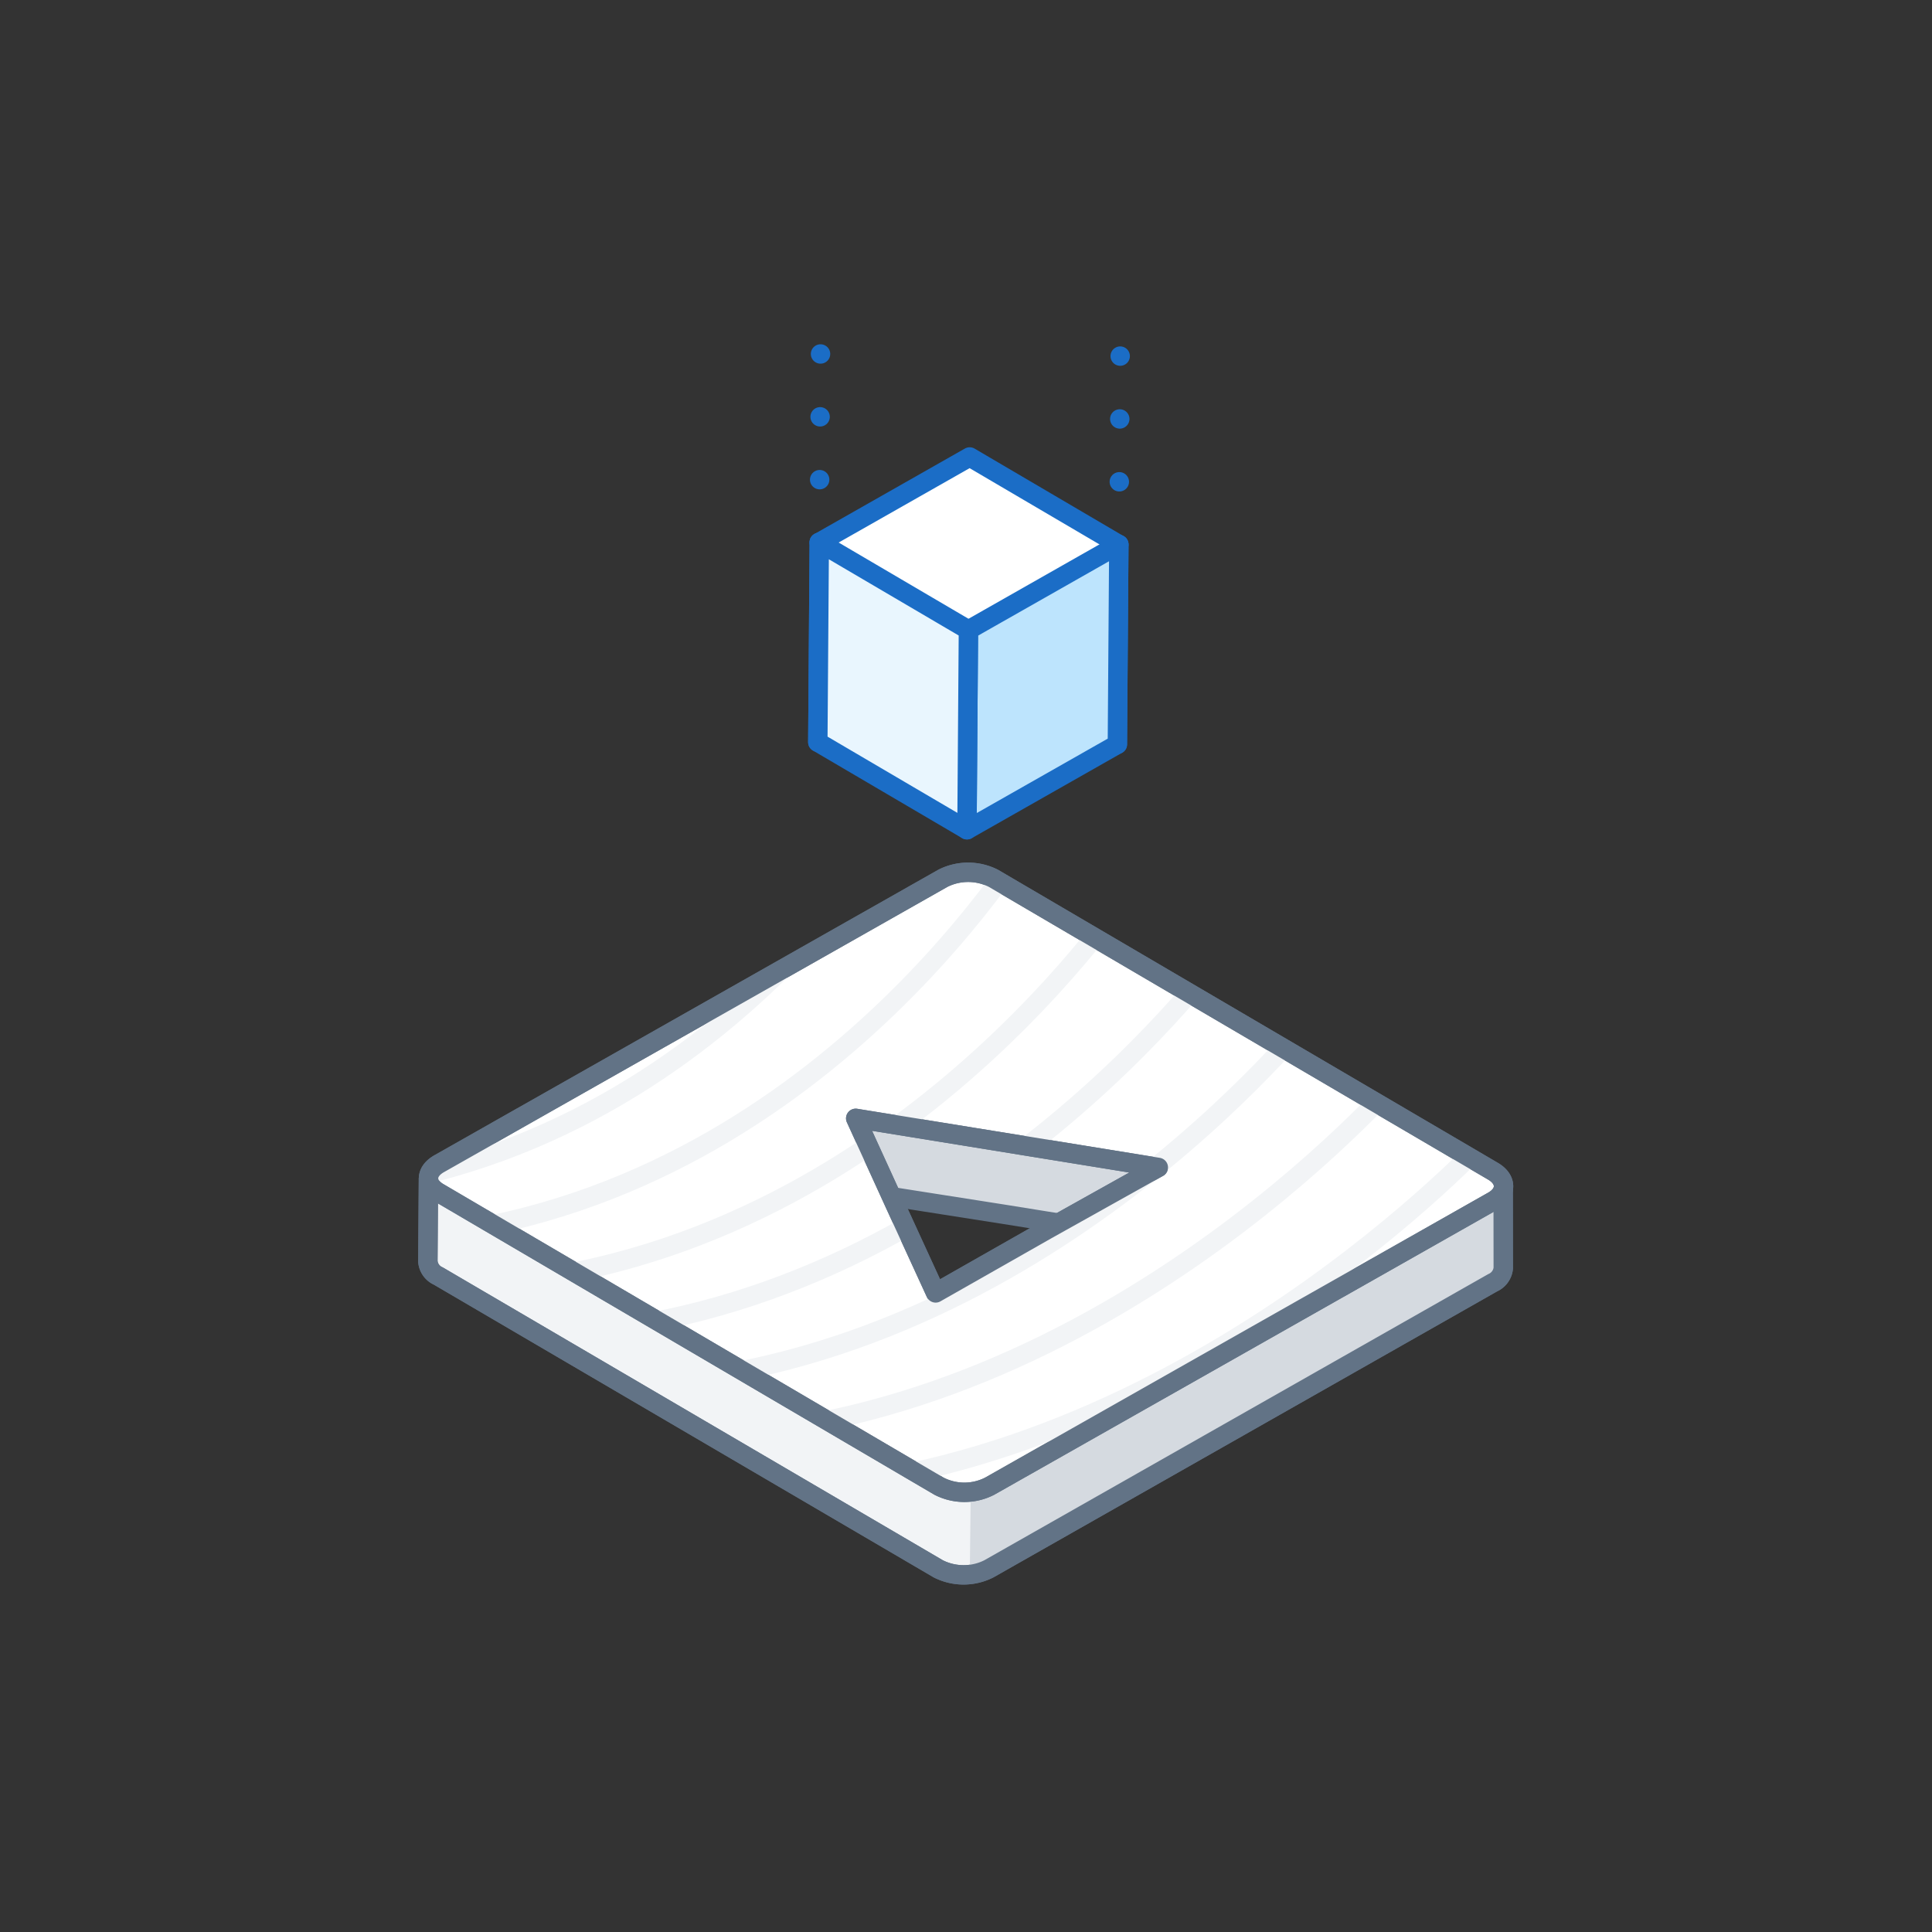 <svg xmlns="http://www.w3.org/2000/svg" xmlns:xlink="http://www.w3.org/1999/xlink" width="199.22" height="199.22" viewBox="0 0 199.22 199.22"><rect x="0" y="0" width="199.22" height="199.22" fill="#333333" stroke="none"/><defs><style>.cls-1,.cls-12,.cls-5,.cls-6,.cls-9{fill:none;}.cls-10,.cls-2{fill:#fff;}.cls-2,.cls-3,.cls-4,.cls-5,.cls-6{stroke:#1b6dc6;}.cls-10,.cls-12,.cls-2,.cls-3,.cls-4,.cls-5,.cls-6,.cls-7,.cls-9{stroke-linecap:round;stroke-linejoin:round;stroke-width:2px;}.cls-3{fill:#bde4fd;}.cls-4{fill:#e9f6fe;}.cls-6{stroke-dasharray:0 6.48;}.cls-7{fill:#f2f4f6;}.cls-10,.cls-7,.cls-9{stroke:#627386;}.cls-8{fill:#d5dae0;}.cls-11{clip-path:url(#clip-path);}.cls-12{stroke:#f2f4f6;}</style><clipPath id="clip-path"><path class="cls-1" d="M154,120.8,102.44,90.57a5.78,5.78,0,0,0-5.22,0L45.28,120c-1.45.83-1.46,2.18,0,3l51.55,30.25a5.72,5.72,0,0,0,5.22,0L154,123.82C155.38,123,155.39,121.65,154,120.8Zm-46.05,6-11.47,6.52-4.13-9-4.11-9,15.6,2.53,15.6,2.53Z"/></clipPath></defs><title>no_access</title><g id="Layer_2" data-name="Layer 2"><g id="Layer_1-2" data-name="Layer 1"><g id="Layer_1-2-2" data-name="Layer 1-2"><g id="Layer_1-2-2-2" data-name="Layer 1-2-2"><rect class="cls-1" x="0.71" y="0.71" width="197.8" height="197.8" transform="translate(-0.71 198.5) rotate(-89.59)"/><polygon class="cls-2" points="99.99 47.12 84.48 55.93 84.33 76.53 99.84 67.72 115.22 76.75 115.37 56.15 99.99 47.12"/><polygon class="cls-3" points="115.22 76.75 99.71 85.56 99.86 64.96 115.37 56.15 115.22 76.75"/><polygon class="cls-4" points="84.33 76.53 99.71 85.56 99.86 64.96 84.48 55.93 84.33 76.53"/><line class="cls-5" x1="84.47" y1="55.93" x2="84.47" y2="55.93"/><line class="cls-6" x1="84.52" y1="49.46" x2="84.59" y2="39.74"/><line class="cls-5" x1="84.61" y1="36.5" x2="84.61" y2="36.5"/><line class="cls-5" x1="115.37" y1="56.15" x2="115.37" y2="56.15"/><line class="cls-6" x1="115.42" y1="49.68" x2="115.49" y2="39.96"/><line class="cls-5" x1="115.51" y1="36.72" x2="115.51" y2="36.72"/><path class="cls-7" d="M155,122.32l-3.45,1.6L102.41,95.06a5.78,5.78,0,0,0-5.22,0L47.6,123.24l-3.42-1.67-.06,8.5h0a1.81,1.81,0,0,0,1.08,1.51l51.55,30.19a5.78,5.78,0,0,0,5.22,0l51.95-29.5a1.84,1.84,0,0,0,1.09-1.49h0Zm-51.28-.08,15.59,2.51-11.49,6.52-11.47,6.52-4.13-9-4.12-9Z"/><path class="cls-8" d="M100,162.38a4.85,4.85,0,0,0,2-.57l52-29.5a1.84,1.84,0,0,0,1.09-1.49l.06-8.5-3.45,1.6-8.3-4.87-43.16,22.44Z"/><polygon class="cls-8" points="88.12 122.71 103.73 125.23 119.33 127.76 113.34 131.16 124.39 131.24 124.52 113.91 82.95 113.61 82.82 130.94 91.9 131 88.12 122.71"/><path class="cls-9" d="M155,122.32l-3.45,1.6L102.41,95.06a5.78,5.78,0,0,0-5.22,0L47.6,123.24l-3.42-1.67-.06,8.5h0a1.81,1.81,0,0,0,1.08,1.51l51.55,30.19a5.78,5.78,0,0,0,5.22,0l51.95-29.5a1.84,1.84,0,0,0,1.09-1.49h0Zm-51.31,2.92,15.6,2.51-11.49,6.52-11.48,6.52-4.12-9-4.12-9Z"/><path class="cls-10" d="M154,120.8,102.44,90.57a5.78,5.78,0,0,0-5.22,0L45.28,120c-1.45.83-1.46,2.18,0,3l51.55,30.25a5.72,5.72,0,0,0,5.22,0L154,123.82C155.38,123,155.39,121.65,154,120.8Zm-46.05,6-11.47,6.52-4.13-9-4.11-9,15.6,2.53,15.6,2.53Z"/><g class="cls-11"><path class="cls-12" d="M39.29,122.07C79.13,115,97.47,77.59,97.47,77.59"/><path class="cls-12" d="M46.94,127c40.26-6.27,60.85-43.28,60.85-43.28"/><path class="cls-12" d="M54.3,132c40.62-5.45,63.44-42,63.44-42"/><path class="cls-12" d="M61.34,137.22c40.93-4.59,66-40.69,66-40.69"/><path class="cls-12" d="M68.08,142.57c41.25-3.78,68.4-39.33,68.4-39.33"/><path class="cls-12" d="M74.48,148c41.42-3,70.77-37.9,70.77-37.9"/><path class="cls-12" d="M80.55,153.64c41.58-2.09,73-36.47,73-36.47"/></g><path class="cls-9" d="M154,120.8,102.44,90.57a5.78,5.78,0,0,0-5.22,0L45.28,120c-1.45.83-1.46,2.18,0,3l51.55,30.25a5.72,5.72,0,0,0,5.22,0L154,123.82C155.38,123,155.39,121.65,154,120.8Zm-46.05,6-11.47,6.52-4.13-9-4.11-9,15.6,2.53,15.6,2.53Z"/></g></g></g></g></svg>